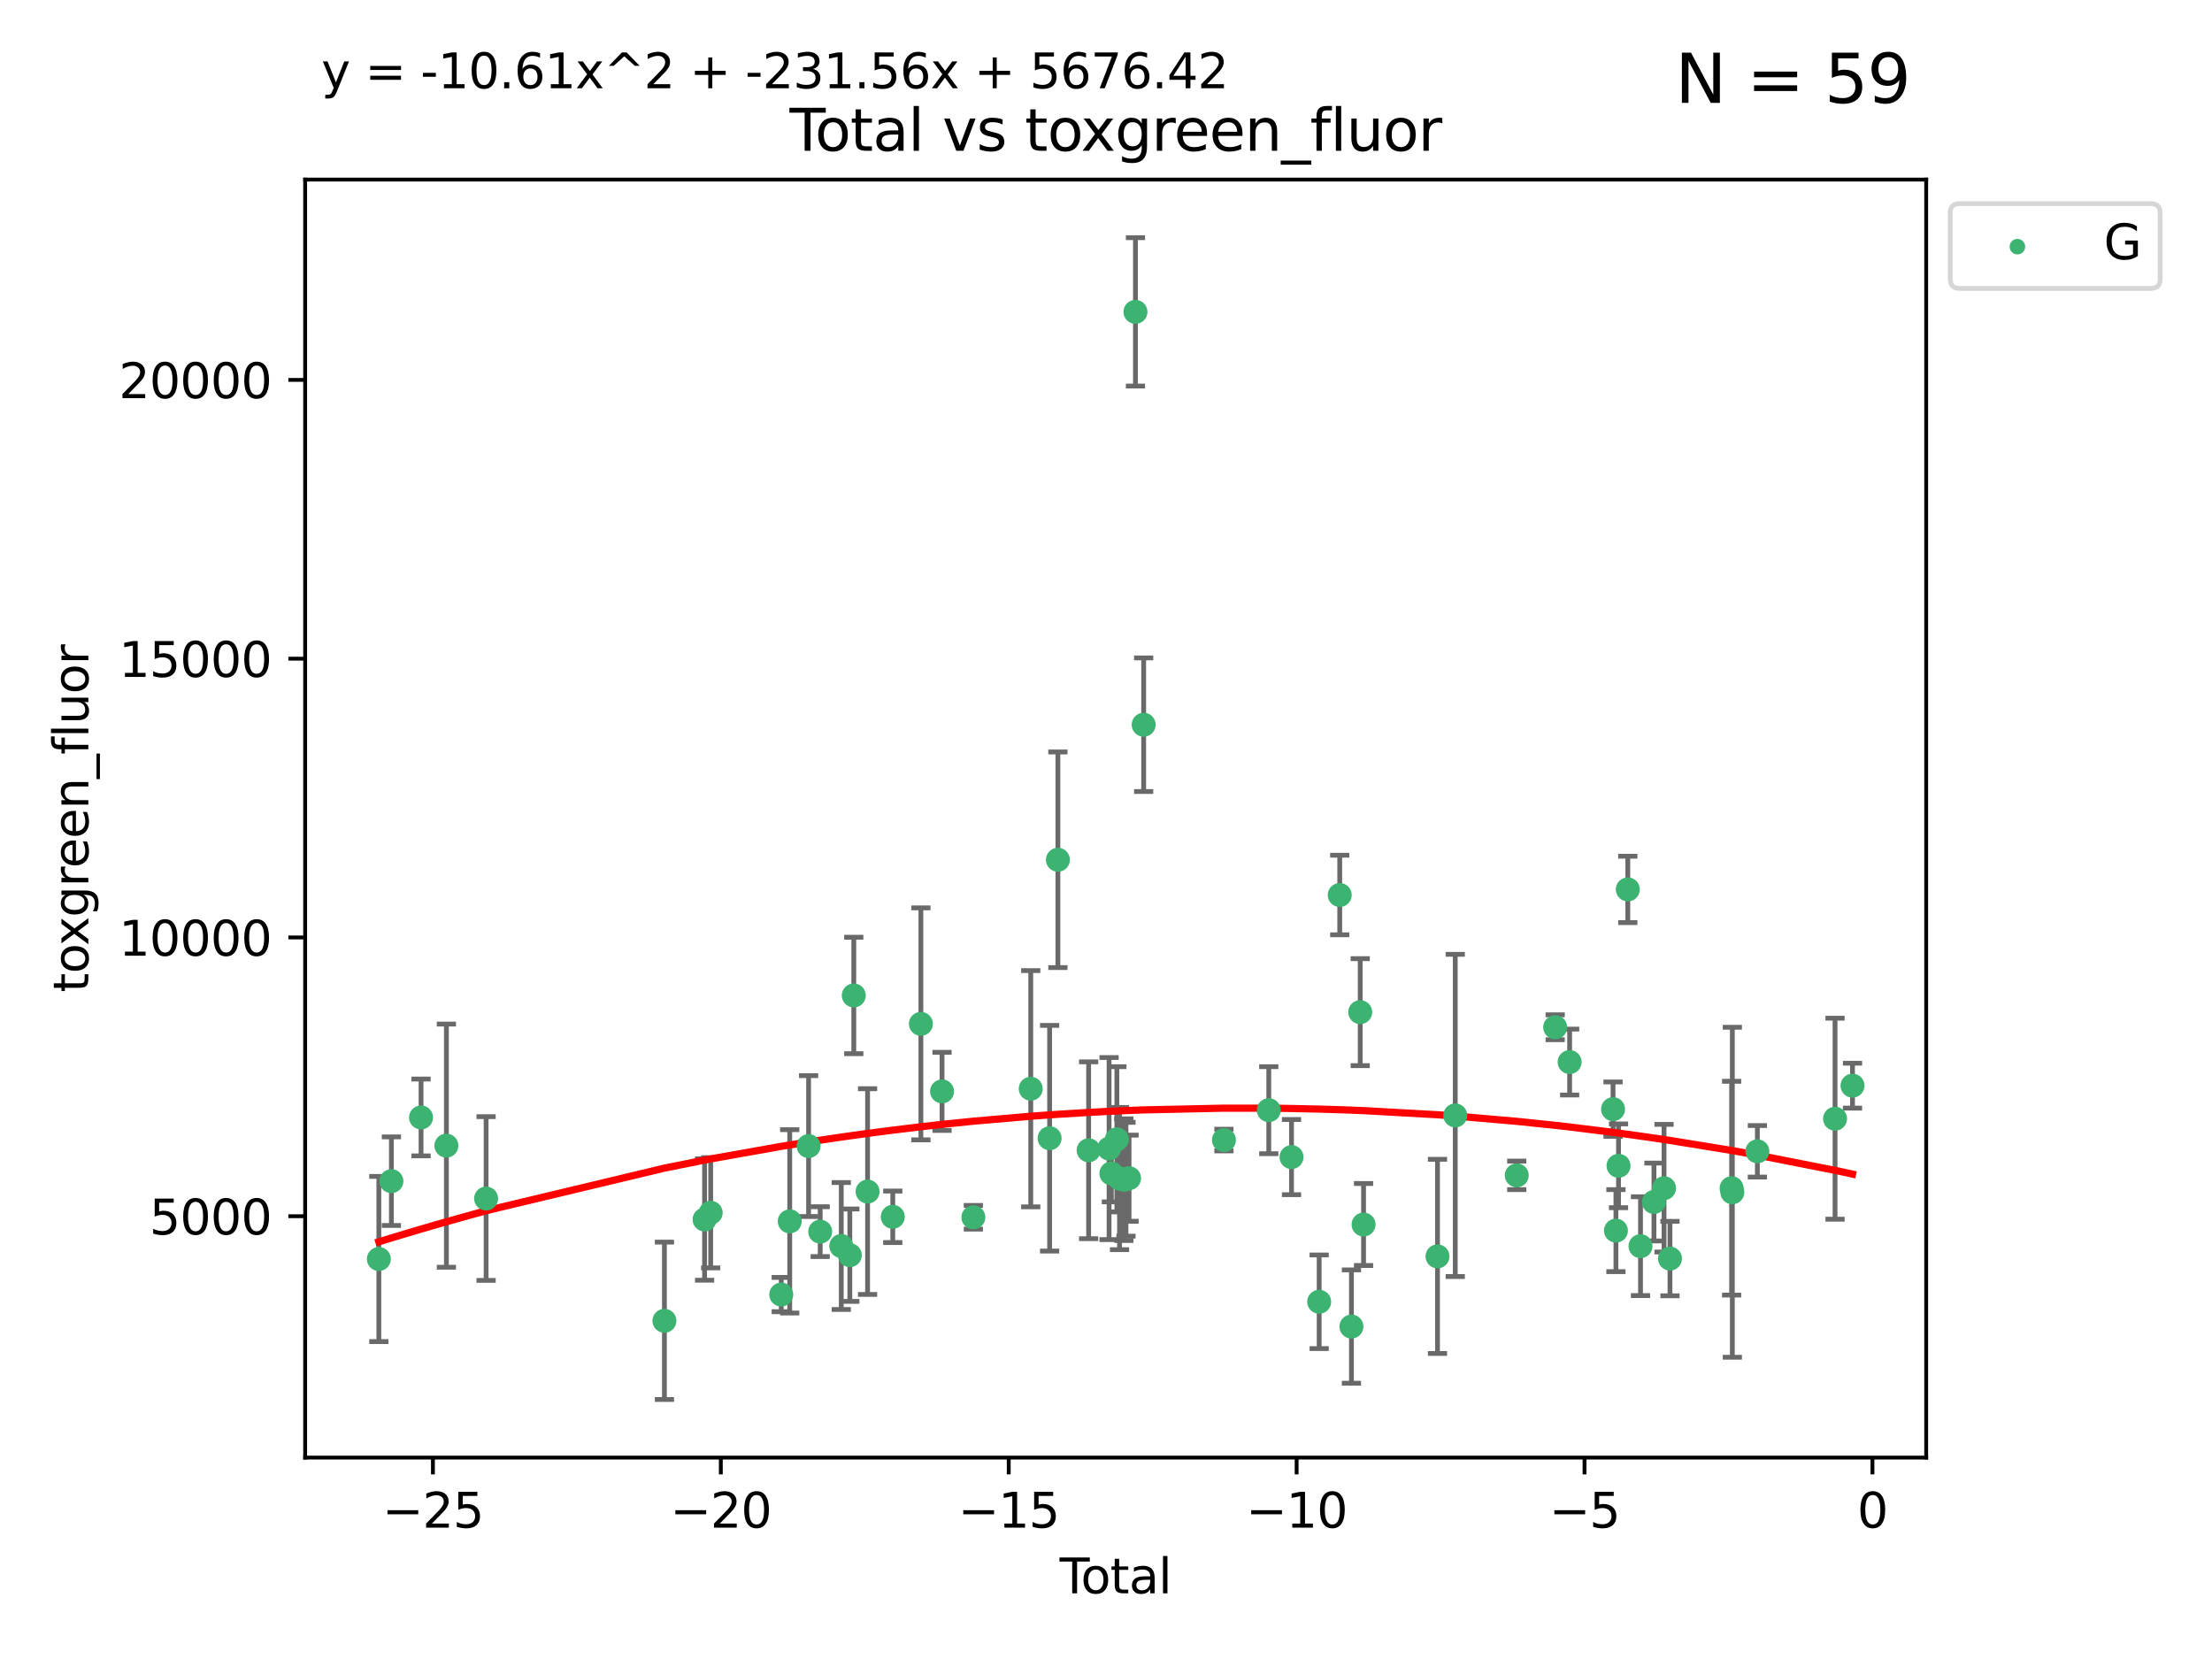 <?xml version="1.0" encoding="utf-8" standalone="no"?>
<!DOCTYPE svg PUBLIC "-//W3C//DTD SVG 1.1//EN"
  "http://www.w3.org/Graphics/SVG/1.1/DTD/svg11.dtd">
<svg xmlns:xlink="http://www.w3.org/1999/xlink" width="460.8pt" height="345.6pt" viewBox="0 0 460.8 345.6" xmlns="http://www.w3.org/2000/svg" version="1.1">
 <defs>
  <style type="text/css">*{stroke-linejoin: round; stroke-linecap: butt}</style>
 </defs>
 <g id="figure_1">
  <g id="patch_1">
   <path d="M 0 345.6 
L 460.8 345.6 
L 460.8 0 
L 0 0 
z
" style="fill: #ffffff"/>
  </g>
  <g id="axes_1">
   <g id="patch_2">
    <path d="M 63.571 303.64 
L 401.26 303.64 
L 401.26 37.411 
L 63.571 37.411 
z
" style="fill: #ffffff"/>
   </g>
   <g id="PathCollection_1">
    <defs>
     <path id="m0e9a78c254" d="M 0 1.118 
C 0.297 1.118 0.581 1 0.791 0.791 
C 1 0.581 1.118 0.297 1.118 0 
C 1.118 -0.297 1 -0.581 0.791 -0.791 
C 0.581 -1 0.297 -1.118 0 -1.118 
C -0.297 -1.118 -0.581 -1 -0.791 -0.791 
C -1 -0.581 -1.118 -0.297 -1.118 0 
C -1.118 0.297 -1 0.581 -0.791 0.791 
C -0.581 1 -0.297 1.118 0 1.118 
z
" style="stroke: #3cb371"/>
    </defs>
    <g clip-path="url(#p64d4cb6267)">
     <use xlink:href="#m0e9a78c254" x="78.921" y="262.275" style="fill: #3cb371; stroke: #3cb371"/>
     <use xlink:href="#m0e9a78c254" x="81.536" y="246.059" style="fill: #3cb371; stroke: #3cb371"/>
     <use xlink:href="#m0e9a78c254" x="87.712" y="232.789" style="fill: #3cb371; stroke: #3cb371"/>
     <use xlink:href="#m0e9a78c254" x="92.99" y="238.659" style="fill: #3cb371; stroke: #3cb371"/>
     <use xlink:href="#m0e9a78c254" x="101.262" y="249.676" style="fill: #3cb371; stroke: #3cb371"/>
     <use xlink:href="#m0e9a78c254" x="138.412" y="275.148" style="fill: #3cb371; stroke: #3cb371"/>
     <use xlink:href="#m0e9a78c254" x="146.778" y="254.048" style="fill: #3cb371; stroke: #3cb371"/>
     <use xlink:href="#m0e9a78c254" x="148.05" y="252.641" style="fill: #3cb371; stroke: #3cb371"/>
     <use xlink:href="#m0e9a78c254" x="162.747" y="269.678" style="fill: #3cb371; stroke: #3cb371"/>
     <use xlink:href="#m0e9a78c254" x="164.514" y="254.428" style="fill: #3cb371; stroke: #3cb371"/>
     <use xlink:href="#m0e9a78c254" x="168.445" y="238.748" style="fill: #3cb371; stroke: #3cb371"/>
     <use xlink:href="#m0e9a78c254" x="170.859" y="256.574" style="fill: #3cb371; stroke: #3cb371"/>
     <use xlink:href="#m0e9a78c254" x="175.251" y="259.566" style="fill: #3cb371; stroke: #3cb371"/>
     <use xlink:href="#m0e9a78c254" x="177.034" y="261.478" style="fill: #3cb371; stroke: #3cb371"/>
     <use xlink:href="#m0e9a78c254" x="177.858" y="207.373" style="fill: #3cb371; stroke: #3cb371"/>
     <use xlink:href="#m0e9a78c254" x="180.732" y="248.227" style="fill: #3cb371; stroke: #3cb371"/>
     <use xlink:href="#m0e9a78c254" x="185.982" y="253.484" style="fill: #3cb371; stroke: #3cb371"/>
     <use xlink:href="#m0e9a78c254" x="191.84" y="213.288" style="fill: #3cb371; stroke: #3cb371"/>
     <use xlink:href="#m0e9a78c254" x="196.246" y="227.355" style="fill: #3cb371; stroke: #3cb371"/>
     <use xlink:href="#m0e9a78c254" x="202.772" y="253.586" style="fill: #3cb371; stroke: #3cb371"/>
     <use xlink:href="#m0e9a78c254" x="214.722" y="226.801" style="fill: #3cb371; stroke: #3cb371"/>
     <use xlink:href="#m0e9a78c254" x="218.653" y="237.114" style="fill: #3cb371; stroke: #3cb371"/>
     <use xlink:href="#m0e9a78c254" x="220.379" y="179.107" style="fill: #3cb371; stroke: #3cb371"/>
     <use xlink:href="#m0e9a78c254" x="226.78" y="239.626" style="fill: #3cb371; stroke: #3cb371"/>
     <use xlink:href="#m0e9a78c254" x="231.041" y="239.271" style="fill: #3cb371; stroke: #3cb371"/>
     <use xlink:href="#m0e9a78c254" x="231.519" y="244.445" style="fill: #3cb371; stroke: #3cb371"/>
     <use xlink:href="#m0e9a78c254" x="232.663" y="237.336" style="fill: #3cb371; stroke: #3cb371"/>
     <use xlink:href="#m0e9a78c254" x="233.22" y="245.516" style="fill: #3cb371; stroke: #3cb371"/>
     <use xlink:href="#m0e9a78c254" x="234.118" y="245.747" style="fill: #3cb371; stroke: #3cb371"/>
     <use xlink:href="#m0e9a78c254" x="234.56" y="245.659" style="fill: #3cb371; stroke: #3cb371"/>
     <use xlink:href="#m0e9a78c254" x="235.201" y="245.441" style="fill: #3cb371; stroke: #3cb371"/>
     <use xlink:href="#m0e9a78c254" x="236.535" y="64.967" style="fill: #3cb371; stroke: #3cb371"/>
     <use xlink:href="#m0e9a78c254" x="238.247" y="150.97" style="fill: #3cb371; stroke: #3cb371"/>
     <use xlink:href="#m0e9a78c254" x="254.968" y="237.492" style="fill: #3cb371; stroke: #3cb371"/>
     <use xlink:href="#m0e9a78c254" x="264.308" y="231.271" style="fill: #3cb371; stroke: #3cb371"/>
     <use xlink:href="#m0e9a78c254" x="269.046" y="241.044" style="fill: #3cb371; stroke: #3cb371"/>
     <use xlink:href="#m0e9a78c254" x="274.807" y="271.184" style="fill: #3cb371; stroke: #3cb371"/>
     <use xlink:href="#m0e9a78c254" x="279.09" y="186.447" style="fill: #3cb371; stroke: #3cb371"/>
     <use xlink:href="#m0e9a78c254" x="281.529" y="276.348" style="fill: #3cb371; stroke: #3cb371"/>
     <use xlink:href="#m0e9a78c254" x="283.359" y="210.849" style="fill: #3cb371; stroke: #3cb371"/>
     <use xlink:href="#m0e9a78c254" x="284.054" y="255.088" style="fill: #3cb371; stroke: #3cb371"/>
     <use xlink:href="#m0e9a78c254" x="299.457" y="261.727" style="fill: #3cb371; stroke: #3cb371"/>
     <use xlink:href="#m0e9a78c254" x="303.157" y="232.364" style="fill: #3cb371; stroke: #3cb371"/>
     <use xlink:href="#m0e9a78c254" x="315.967" y="244.846" style="fill: #3cb371; stroke: #3cb371"/>
     <use xlink:href="#m0e9a78c254" x="323.973" y="213.997" style="fill: #3cb371; stroke: #3cb371"/>
     <use xlink:href="#m0e9a78c254" x="326.983" y="221.245" style="fill: #3cb371; stroke: #3cb371"/>
     <use xlink:href="#m0e9a78c254" x="336.027" y="231.055" style="fill: #3cb371; stroke: #3cb371"/>
     <use xlink:href="#m0e9a78c254" x="336.628" y="256.363" style="fill: #3cb371; stroke: #3cb371"/>
     <use xlink:href="#m0e9a78c254" x="337.168" y="242.857" style="fill: #3cb371; stroke: #3cb371"/>
     <use xlink:href="#m0e9a78c254" x="339.103" y="185.281" style="fill: #3cb371; stroke: #3cb371"/>
     <use xlink:href="#m0e9a78c254" x="341.748" y="259.599" style="fill: #3cb371; stroke: #3cb371"/>
     <use xlink:href="#m0e9a78c254" x="344.547" y="250.396" style="fill: #3cb371; stroke: #3cb371"/>
     <use xlink:href="#m0e9a78c254" x="346.649" y="247.523" style="fill: #3cb371; stroke: #3cb371"/>
     <use xlink:href="#m0e9a78c254" x="347.887" y="262.184" style="fill: #3cb371; stroke: #3cb371"/>
     <use xlink:href="#m0e9a78c254" x="360.727" y="247.521" style="fill: #3cb371; stroke: #3cb371"/>
     <use xlink:href="#m0e9a78c254" x="360.878" y="248.374" style="fill: #3cb371; stroke: #3cb371"/>
     <use xlink:href="#m0e9a78c254" x="366.094" y="239.839" style="fill: #3cb371; stroke: #3cb371"/>
     <use xlink:href="#m0e9a78c254" x="382.273" y="233.046" style="fill: #3cb371; stroke: #3cb371"/>
     <use xlink:href="#m0e9a78c254" x="385.911" y="226.164" style="fill: #3cb371; stroke: #3cb371"/>
    </g>
   </g>
   <g id="matplotlib.axis_1">
    <g id="xtick_1">
     <g id="line2d_1">
      <defs>
       <path id="m7c5a7497f7" d="M 0 0 
L 0 3.5 
" style="stroke: #000000; stroke-width: 0.8"/>
      </defs>
      <g>
       <use xlink:href="#m7c5a7497f7" x="90.184" y="303.64" style="stroke: #000000; stroke-width: 0.8"/>
      </g>
     </g>
     <g id="text_1">
      <!-- −25 -->
      <g transform="translate(79.632 318.238)scale(0.1 -0.1)">
       <defs>
        <path id="DejaVuSans-2212" d="M 678 2272 
L 4684 2272 
L 4684 1741 
L 678 1741 
L 678 2272 
z
" transform="scale(0.016)"/>
        <path id="DejaVuSans-32" d="M 1228 531 
L 3431 531 
L 3431 0 
L 469 0 
L 469 531 
Q 828 903 1448 1529 
Q 2069 2156 2228 2338 
Q 2531 2678 2651 2914 
Q 2772 3150 2772 3378 
Q 2772 3750 2511 3984 
Q 2250 4219 1831 4219 
Q 1534 4219 1204 4116 
Q 875 4013 500 3803 
L 500 4441 
Q 881 4594 1212 4672 
Q 1544 4750 1819 4750 
Q 2544 4750 2975 4387 
Q 3406 4025 3406 3419 
Q 3406 3131 3298 2873 
Q 3191 2616 2906 2266 
Q 2828 2175 2409 1742 
Q 1991 1309 1228 531 
z
" transform="scale(0.016)"/>
        <path id="DejaVuSans-35" d="M 691 4666 
L 3169 4666 
L 3169 4134 
L 1269 4134 
L 1269 2991 
Q 1406 3038 1543 3061 
Q 1681 3084 1819 3084 
Q 2600 3084 3056 2656 
Q 3513 2228 3513 1497 
Q 3513 744 3044 326 
Q 2575 -91 1722 -91 
Q 1428 -91 1123 -41 
Q 819 9 494 109 
L 494 744 
Q 775 591 1075 516 
Q 1375 441 1709 441 
Q 2250 441 2565 725 
Q 2881 1009 2881 1497 
Q 2881 1984 2565 2268 
Q 2250 2553 1709 2553 
Q 1456 2553 1204 2497 
Q 953 2441 691 2322 
L 691 4666 
z
" transform="scale(0.016)"/>
       </defs>
       <use xlink:href="#DejaVuSans-2212"/>
       <use xlink:href="#DejaVuSans-32" x="83.789"/>
       <use xlink:href="#DejaVuSans-35" x="147.412"/>
      </g>
     </g>
    </g>
    <g id="xtick_2">
     <g id="line2d_2">
      <g>
       <use xlink:href="#m7c5a7497f7" x="150.16" y="303.64" style="stroke: #000000; stroke-width: 0.8"/>
      </g>
     </g>
     <g id="text_2">
      <!-- −20 -->
      <g transform="translate(139.608 318.238)scale(0.1 -0.1)">
       <defs>
        <path id="DejaVuSans-30" d="M 2034 4250 
Q 1547 4250 1301 3770 
Q 1056 3291 1056 2328 
Q 1056 1369 1301 889 
Q 1547 409 2034 409 
Q 2525 409 2770 889 
Q 3016 1369 3016 2328 
Q 3016 3291 2770 3770 
Q 2525 4250 2034 4250 
z
M 2034 4750 
Q 2819 4750 3233 4129 
Q 3647 3509 3647 2328 
Q 3647 1150 3233 529 
Q 2819 -91 2034 -91 
Q 1250 -91 836 529 
Q 422 1150 422 2328 
Q 422 3509 836 4129 
Q 1250 4750 2034 4750 
z
" transform="scale(0.016)"/>
       </defs>
       <use xlink:href="#DejaVuSans-2212"/>
       <use xlink:href="#DejaVuSans-32" x="83.789"/>
       <use xlink:href="#DejaVuSans-30" x="147.412"/>
      </g>
     </g>
    </g>
    <g id="xtick_3">
     <g id="line2d_3">
      <g>
       <use xlink:href="#m7c5a7497f7" x="210.136" y="303.64" style="stroke: #000000; stroke-width: 0.8"/>
      </g>
     </g>
     <g id="text_3">
      <!-- −15 -->
      <g transform="translate(199.584 318.238)scale(0.1 -0.1)">
       <defs>
        <path id="DejaVuSans-31" d="M 794 531 
L 1825 531 
L 1825 4091 
L 703 3866 
L 703 4441 
L 1819 4666 
L 2450 4666 
L 2450 531 
L 3481 531 
L 3481 0 
L 794 0 
L 794 531 
z
" transform="scale(0.016)"/>
       </defs>
       <use xlink:href="#DejaVuSans-2212"/>
       <use xlink:href="#DejaVuSans-31" x="83.789"/>
       <use xlink:href="#DejaVuSans-35" x="147.412"/>
      </g>
     </g>
    </g>
    <g id="xtick_4">
     <g id="line2d_4">
      <g>
       <use xlink:href="#m7c5a7497f7" x="270.112" y="303.64" style="stroke: #000000; stroke-width: 0.8"/>
      </g>
     </g>
     <g id="text_4">
      <!-- −10 -->
      <g transform="translate(259.56 318.238)scale(0.1 -0.1)">
       <use xlink:href="#DejaVuSans-2212"/>
       <use xlink:href="#DejaVuSans-31" x="83.789"/>
       <use xlink:href="#DejaVuSans-30" x="147.412"/>
      </g>
     </g>
    </g>
    <g id="xtick_5">
     <g id="line2d_5">
      <g>
       <use xlink:href="#m7c5a7497f7" x="330.088" y="303.64" style="stroke: #000000; stroke-width: 0.8"/>
      </g>
     </g>
     <g id="text_5">
      <!-- −5 -->
      <g transform="translate(322.717 318.238)scale(0.1 -0.1)">
       <use xlink:href="#DejaVuSans-2212"/>
       <use xlink:href="#DejaVuSans-35" x="83.789"/>
      </g>
     </g>
    </g>
    <g id="xtick_6">
     <g id="line2d_6">
      <g>
       <use xlink:href="#m7c5a7497f7" x="390.064" y="303.64" style="stroke: #000000; stroke-width: 0.8"/>
      </g>
     </g>
     <g id="text_6">
      <!-- 0 -->
      <g transform="translate(386.883 318.238)scale(0.1 -0.1)">
       <use xlink:href="#DejaVuSans-30"/>
      </g>
     </g>
    </g>
    <g id="text_7">
     <!-- Total -->
     <g transform="translate(220.739 331.917)scale(0.1 -0.1)">
      <defs>
       <path id="DejaVuSans-54" d="M -19 4666 
L 3928 4666 
L 3928 4134 
L 2272 4134 
L 2272 0 
L 1638 0 
L 1638 4134 
L -19 4134 
L -19 4666 
z
" transform="scale(0.016)"/>
       <path id="DejaVuSans-6f" d="M 1959 3097 
Q 1497 3097 1228 2736 
Q 959 2375 959 1747 
Q 959 1119 1226 758 
Q 1494 397 1959 397 
Q 2419 397 2687 759 
Q 2956 1122 2956 1747 
Q 2956 2369 2687 2733 
Q 2419 3097 1959 3097 
z
M 1959 3584 
Q 2709 3584 3137 3096 
Q 3566 2609 3566 1747 
Q 3566 888 3137 398 
Q 2709 -91 1959 -91 
Q 1206 -91 779 398 
Q 353 888 353 1747 
Q 353 2609 779 3096 
Q 1206 3584 1959 3584 
z
" transform="scale(0.016)"/>
       <path id="DejaVuSans-74" d="M 1172 4494 
L 1172 3500 
L 2356 3500 
L 2356 3053 
L 1172 3053 
L 1172 1153 
Q 1172 725 1289 603 
Q 1406 481 1766 481 
L 2356 481 
L 2356 0 
L 1766 0 
Q 1100 0 847 248 
Q 594 497 594 1153 
L 594 3053 
L 172 3053 
L 172 3500 
L 594 3500 
L 594 4494 
L 1172 4494 
z
" transform="scale(0.016)"/>
       <path id="DejaVuSans-61" d="M 2194 1759 
Q 1497 1759 1228 1600 
Q 959 1441 959 1056 
Q 959 750 1161 570 
Q 1363 391 1709 391 
Q 2188 391 2477 730 
Q 2766 1069 2766 1631 
L 2766 1759 
L 2194 1759 
z
M 3341 1997 
L 3341 0 
L 2766 0 
L 2766 531 
Q 2569 213 2275 61 
Q 1981 -91 1556 -91 
Q 1019 -91 701 211 
Q 384 513 384 1019 
Q 384 1609 779 1909 
Q 1175 2209 1959 2209 
L 2766 2209 
L 2766 2266 
Q 2766 2663 2505 2880 
Q 2244 3097 1772 3097 
Q 1472 3097 1187 3025 
Q 903 2953 641 2809 
L 641 3341 
Q 956 3463 1253 3523 
Q 1550 3584 1831 3584 
Q 2591 3584 2966 3190 
Q 3341 2797 3341 1997 
z
" transform="scale(0.016)"/>
       <path id="DejaVuSans-6c" d="M 603 4863 
L 1178 4863 
L 1178 0 
L 603 0 
L 603 4863 
z
" transform="scale(0.016)"/>
      </defs>
      <use xlink:href="#DejaVuSans-54"/>
      <use xlink:href="#DejaVuSans-6f" x="44.084"/>
      <use xlink:href="#DejaVuSans-74" x="105.266"/>
      <use xlink:href="#DejaVuSans-61" x="144.475"/>
      <use xlink:href="#DejaVuSans-6c" x="205.754"/>
     </g>
    </g>
   </g>
   <g id="matplotlib.axis_2">
    <g id="ytick_1">
     <g id="line2d_7">
      <defs>
       <path id="mc63643b203" d="M 0 0 
L -3.5 0 
" style="stroke: #000000; stroke-width: 0.8"/>
      </defs>
      <g>
       <use xlink:href="#mc63643b203" x="63.571" y="253.36" style="stroke: #000000; stroke-width: 0.8"/>
      </g>
     </g>
     <g id="text_8">
      <!-- 5000 -->
      <g transform="translate(31.121 257.159)scale(0.1 -0.1)">
       <use xlink:href="#DejaVuSans-35"/>
       <use xlink:href="#DejaVuSans-30" x="63.623"/>
       <use xlink:href="#DejaVuSans-30" x="127.246"/>
       <use xlink:href="#DejaVuSans-30" x="190.869"/>
      </g>
     </g>
    </g>
    <g id="ytick_2">
     <g id="line2d_8">
      <g>
       <use xlink:href="#mc63643b203" x="63.571" y="195.287" style="stroke: #000000; stroke-width: 0.8"/>
      </g>
     </g>
     <g id="text_9">
      <!-- 10000 -->
      <g transform="translate(24.759 199.086)scale(0.1 -0.1)">
       <use xlink:href="#DejaVuSans-31"/>
       <use xlink:href="#DejaVuSans-30" x="63.623"/>
       <use xlink:href="#DejaVuSans-30" x="127.246"/>
       <use xlink:href="#DejaVuSans-30" x="190.869"/>
       <use xlink:href="#DejaVuSans-30" x="254.492"/>
      </g>
     </g>
    </g>
    <g id="ytick_3">
     <g id="line2d_9">
      <g>
       <use xlink:href="#mc63643b203" x="63.571" y="137.214" style="stroke: #000000; stroke-width: 0.8"/>
      </g>
     </g>
     <g id="text_10">
      <!-- 15000 -->
      <g transform="translate(24.759 141.014)scale(0.1 -0.1)">
       <use xlink:href="#DejaVuSans-31"/>
       <use xlink:href="#DejaVuSans-35" x="63.623"/>
       <use xlink:href="#DejaVuSans-30" x="127.246"/>
       <use xlink:href="#DejaVuSans-30" x="190.869"/>
       <use xlink:href="#DejaVuSans-30" x="254.492"/>
      </g>
     </g>
    </g>
    <g id="ytick_4">
     <g id="line2d_10">
      <g>
       <use xlink:href="#mc63643b203" x="63.571" y="79.142" style="stroke: #000000; stroke-width: 0.8"/>
      </g>
     </g>
     <g id="text_11">
      <!-- 20000 -->
      <g transform="translate(24.759 82.941)scale(0.1 -0.1)">
       <use xlink:href="#DejaVuSans-32"/>
       <use xlink:href="#DejaVuSans-30" x="63.623"/>
       <use xlink:href="#DejaVuSans-30" x="127.246"/>
       <use xlink:href="#DejaVuSans-30" x="190.869"/>
       <use xlink:href="#DejaVuSans-30" x="254.492"/>
      </g>
     </g>
    </g>
    <g id="text_12">
     <!-- toxgreen_fluor -->
     <g transform="translate(18.401 206.72)rotate(-90)scale(0.1 -0.1)">
      <defs>
       <path id="DejaVuSans-78" d="M 3513 3500 
L 2247 1797 
L 3578 0 
L 2900 0 
L 1881 1375 
L 863 0 
L 184 0 
L 1544 1831 
L 300 3500 
L 978 3500 
L 1906 2253 
L 2834 3500 
L 3513 3500 
z
" transform="scale(0.016)"/>
       <path id="DejaVuSans-67" d="M 2906 1791 
Q 2906 2416 2648 2759 
Q 2391 3103 1925 3103 
Q 1463 3103 1205 2759 
Q 947 2416 947 1791 
Q 947 1169 1205 825 
Q 1463 481 1925 481 
Q 2391 481 2648 825 
Q 2906 1169 2906 1791 
z
M 3481 434 
Q 3481 -459 3084 -895 
Q 2688 -1331 1869 -1331 
Q 1566 -1331 1297 -1286 
Q 1028 -1241 775 -1147 
L 775 -588 
Q 1028 -725 1275 -790 
Q 1522 -856 1778 -856 
Q 2344 -856 2625 -561 
Q 2906 -266 2906 331 
L 2906 616 
Q 2728 306 2450 153 
Q 2172 0 1784 0 
Q 1141 0 747 490 
Q 353 981 353 1791 
Q 353 2603 747 3093 
Q 1141 3584 1784 3584 
Q 2172 3584 2450 3431 
Q 2728 3278 2906 2969 
L 2906 3500 
L 3481 3500 
L 3481 434 
z
" transform="scale(0.016)"/>
       <path id="DejaVuSans-72" d="M 2631 2963 
Q 2534 3019 2420 3045 
Q 2306 3072 2169 3072 
Q 1681 3072 1420 2755 
Q 1159 2438 1159 1844 
L 1159 0 
L 581 0 
L 581 3500 
L 1159 3500 
L 1159 2956 
Q 1341 3275 1631 3429 
Q 1922 3584 2338 3584 
Q 2397 3584 2469 3576 
Q 2541 3569 2628 3553 
L 2631 2963 
z
" transform="scale(0.016)"/>
       <path id="DejaVuSans-65" d="M 3597 1894 
L 3597 1613 
L 953 1613 
Q 991 1019 1311 708 
Q 1631 397 2203 397 
Q 2534 397 2845 478 
Q 3156 559 3463 722 
L 3463 178 
Q 3153 47 2828 -22 
Q 2503 -91 2169 -91 
Q 1331 -91 842 396 
Q 353 884 353 1716 
Q 353 2575 817 3079 
Q 1281 3584 2069 3584 
Q 2775 3584 3186 3129 
Q 3597 2675 3597 1894 
z
M 3022 2063 
Q 3016 2534 2758 2815 
Q 2500 3097 2075 3097 
Q 1594 3097 1305 2825 
Q 1016 2553 972 2059 
L 3022 2063 
z
" transform="scale(0.016)"/>
       <path id="DejaVuSans-6e" d="M 3513 2113 
L 3513 0 
L 2938 0 
L 2938 2094 
Q 2938 2591 2744 2837 
Q 2550 3084 2163 3084 
Q 1697 3084 1428 2787 
Q 1159 2491 1159 1978 
L 1159 0 
L 581 0 
L 581 3500 
L 1159 3500 
L 1159 2956 
Q 1366 3272 1645 3428 
Q 1925 3584 2291 3584 
Q 2894 3584 3203 3211 
Q 3513 2838 3513 2113 
z
" transform="scale(0.016)"/>
       <path id="DejaVuSans-5f" d="M 3263 -1063 
L 3263 -1509 
L -63 -1509 
L -63 -1063 
L 3263 -1063 
z
" transform="scale(0.016)"/>
       <path id="DejaVuSans-66" d="M 2375 4863 
L 2375 4384 
L 1825 4384 
Q 1516 4384 1395 4259 
Q 1275 4134 1275 3809 
L 1275 3500 
L 2222 3500 
L 2222 3053 
L 1275 3053 
L 1275 0 
L 697 0 
L 697 3053 
L 147 3053 
L 147 3500 
L 697 3500 
L 697 3744 
Q 697 4328 969 4595 
Q 1241 4863 1831 4863 
L 2375 4863 
z
" transform="scale(0.016)"/>
       <path id="DejaVuSans-75" d="M 544 1381 
L 544 3500 
L 1119 3500 
L 1119 1403 
Q 1119 906 1312 657 
Q 1506 409 1894 409 
Q 2359 409 2629 706 
Q 2900 1003 2900 1516 
L 2900 3500 
L 3475 3500 
L 3475 0 
L 2900 0 
L 2900 538 
Q 2691 219 2414 64 
Q 2138 -91 1772 -91 
Q 1169 -91 856 284 
Q 544 659 544 1381 
z
M 1991 3584 
L 1991 3584 
z
" transform="scale(0.016)"/>
      </defs>
      <use xlink:href="#DejaVuSans-74"/>
      <use xlink:href="#DejaVuSans-6f" x="39.209"/>
      <use xlink:href="#DejaVuSans-78" x="97.266"/>
      <use xlink:href="#DejaVuSans-67" x="156.445"/>
      <use xlink:href="#DejaVuSans-72" x="219.922"/>
      <use xlink:href="#DejaVuSans-65" x="258.785"/>
      <use xlink:href="#DejaVuSans-65" x="320.309"/>
      <use xlink:href="#DejaVuSans-6e" x="381.832"/>
      <use xlink:href="#DejaVuSans-5f" x="445.211"/>
      <use xlink:href="#DejaVuSans-66" x="495.211"/>
      <use xlink:href="#DejaVuSans-6c" x="530.416"/>
      <use xlink:href="#DejaVuSans-75" x="558.199"/>
      <use xlink:href="#DejaVuSans-6f" x="621.578"/>
      <use xlink:href="#DejaVuSans-72" x="682.76"/>
     </g>
    </g>
   </g>
   <g id="LineCollection_1">
    <path d="M 78.921 279.48 
L 78.921 245.069 
" clip-path="url(#p64d4cb6267)" style="fill: none; stroke: #696969"/>
    <path d="M 81.536 255.286 
L 81.536 236.832 
" clip-path="url(#p64d4cb6267)" style="fill: none; stroke: #696969"/>
    <path d="M 87.712 240.792 
L 87.712 224.785 
" clip-path="url(#p64d4cb6267)" style="fill: none; stroke: #696969"/>
    <path d="M 92.99 263.987 
L 92.99 213.332 
" clip-path="url(#p64d4cb6267)" style="fill: none; stroke: #696969"/>
    <path d="M 101.262 266.733 
L 101.262 232.618 
" clip-path="url(#p64d4cb6267)" style="fill: none; stroke: #696969"/>
    <path d="M 138.412 291.539 
L 138.412 258.758 
" clip-path="url(#p64d4cb6267)" style="fill: none; stroke: #696969"/>
    <path d="M 146.778 266.69 
L 146.778 241.405 
" clip-path="url(#p64d4cb6267)" style="fill: none; stroke: #696969"/>
    <path d="M 148.05 264.126 
L 148.05 241.156 
" clip-path="url(#p64d4cb6267)" style="fill: none; stroke: #696969"/>
    <path d="M 162.747 273.247 
L 162.747 266.109 
" clip-path="url(#p64d4cb6267)" style="fill: none; stroke: #696969"/>
    <path d="M 164.514 273.524 
L 164.514 235.332 
" clip-path="url(#p64d4cb6267)" style="fill: none; stroke: #696969"/>
    <path d="M 168.445 253.422 
L 168.445 224.074 
" clip-path="url(#p64d4cb6267)" style="fill: none; stroke: #696969"/>
    <path d="M 170.859 261.766 
L 170.859 251.381 
" clip-path="url(#p64d4cb6267)" style="fill: none; stroke: #696969"/>
    <path d="M 175.251 272.787 
L 175.251 246.345 
" clip-path="url(#p64d4cb6267)" style="fill: none; stroke: #696969"/>
    <path d="M 177.034 271.103 
L 177.034 251.854 
" clip-path="url(#p64d4cb6267)" style="fill: none; stroke: #696969"/>
    <path d="M 177.858 219.501 
L 177.858 195.245 
" clip-path="url(#p64d4cb6267)" style="fill: none; stroke: #696969"/>
    <path d="M 180.732 269.655 
L 180.732 226.8 
" clip-path="url(#p64d4cb6267)" style="fill: none; stroke: #696969"/>
    <path d="M 185.982 258.847 
L 185.982 248.121 
" clip-path="url(#p64d4cb6267)" style="fill: none; stroke: #696969"/>
    <path d="M 191.84 237.453 
L 191.84 189.124 
" clip-path="url(#p64d4cb6267)" style="fill: none; stroke: #696969"/>
    <path d="M 196.246 235.496 
L 196.246 219.213 
" clip-path="url(#p64d4cb6267)" style="fill: none; stroke: #696969"/>
    <path d="M 202.772 256.053 
L 202.772 251.119 
" clip-path="url(#p64d4cb6267)" style="fill: none; stroke: #696969"/>
    <path d="M 214.722 251.409 
L 214.722 202.193 
" clip-path="url(#p64d4cb6267)" style="fill: none; stroke: #696969"/>
    <path d="M 218.653 260.618 
L 218.653 213.61 
" clip-path="url(#p64d4cb6267)" style="fill: none; stroke: #696969"/>
    <path d="M 220.379 201.565 
L 220.379 156.648 
" clip-path="url(#p64d4cb6267)" style="fill: none; stroke: #696969"/>
    <path d="M 226.78 258.046 
L 226.78 221.206 
" clip-path="url(#p64d4cb6267)" style="fill: none; stroke: #696969"/>
    <path d="M 231.041 258.233 
L 231.041 220.309 
" clip-path="url(#p64d4cb6267)" style="fill: none; stroke: #696969"/>
    <path d="M 231.519 250.373 
L 231.519 238.518 
" clip-path="url(#p64d4cb6267)" style="fill: none; stroke: #696969"/>
    <path d="M 232.663 252.46 
L 232.663 222.212 
" clip-path="url(#p64d4cb6267)" style="fill: none; stroke: #696969"/>
    <path d="M 233.22 260.33 
L 233.22 230.703 
" clip-path="url(#p64d4cb6267)" style="fill: none; stroke: #696969"/>
    <path d="M 234.118 258.42 
L 234.118 233.075 
" clip-path="url(#p64d4cb6267)" style="fill: none; stroke: #696969"/>
    <path d="M 234.56 257.517 
L 234.56 233.802 
" clip-path="url(#p64d4cb6267)" style="fill: none; stroke: #696969"/>
    <path d="M 235.201 254.412 
L 235.201 236.471 
" clip-path="url(#p64d4cb6267)" style="fill: none; stroke: #696969"/>
    <path d="M 236.535 80.422 
L 236.535 49.513 
" clip-path="url(#p64d4cb6267)" style="fill: none; stroke: #696969"/>
    <path d="M 238.247 164.888 
L 238.247 137.052 
" clip-path="url(#p64d4cb6267)" style="fill: none; stroke: #696969"/>
    <path d="M 254.968 239.749 
L 254.968 235.235 
" clip-path="url(#p64d4cb6267)" style="fill: none; stroke: #696969"/>
    <path d="M 264.308 240.335 
L 264.308 222.207 
" clip-path="url(#p64d4cb6267)" style="fill: none; stroke: #696969"/>
    <path d="M 269.046 248.874 
L 269.046 233.214 
" clip-path="url(#p64d4cb6267)" style="fill: none; stroke: #696969"/>
    <path d="M 274.807 280.938 
L 274.807 261.43 
" clip-path="url(#p64d4cb6267)" style="fill: none; stroke: #696969"/>
    <path d="M 279.09 194.737 
L 279.09 178.158 
" clip-path="url(#p64d4cb6267)" style="fill: none; stroke: #696969"/>
    <path d="M 281.529 288.149 
L 281.529 264.546 
" clip-path="url(#p64d4cb6267)" style="fill: none; stroke: #696969"/>
    <path d="M 283.359 221.994 
L 283.359 199.704 
" clip-path="url(#p64d4cb6267)" style="fill: none; stroke: #696969"/>
    <path d="M 284.054 263.627 
L 284.054 246.548 
" clip-path="url(#p64d4cb6267)" style="fill: none; stroke: #696969"/>
    <path d="M 299.457 281.953 
L 299.457 241.502 
" clip-path="url(#p64d4cb6267)" style="fill: none; stroke: #696969"/>
    <path d="M 303.157 265.924 
L 303.157 198.804 
" clip-path="url(#p64d4cb6267)" style="fill: none; stroke: #696969"/>
    <path d="M 315.967 247.818 
L 315.967 241.875 
" clip-path="url(#p64d4cb6267)" style="fill: none; stroke: #696969"/>
    <path d="M 323.973 216.593 
L 323.973 211.402 
" clip-path="url(#p64d4cb6267)" style="fill: none; stroke: #696969"/>
    <path d="M 326.983 228.109 
L 326.983 214.382 
" clip-path="url(#p64d4cb6267)" style="fill: none; stroke: #696969"/>
    <path d="M 336.027 236.719 
L 336.027 225.392 
" clip-path="url(#p64d4cb6267)" style="fill: none; stroke: #696969"/>
    <path d="M 336.628 264.905 
L 336.628 247.82 
" clip-path="url(#p64d4cb6267)" style="fill: none; stroke: #696969"/>
    <path d="M 337.168 251.584 
L 337.168 234.131 
" clip-path="url(#p64d4cb6267)" style="fill: none; stroke: #696969"/>
    <path d="M 339.103 192.197 
L 339.103 178.366 
" clip-path="url(#p64d4cb6267)" style="fill: none; stroke: #696969"/>
    <path d="M 341.748 269.895 
L 341.748 249.303 
" clip-path="url(#p64d4cb6267)" style="fill: none; stroke: #696969"/>
    <path d="M 344.547 258.505 
L 344.547 242.287 
" clip-path="url(#p64d4cb6267)" style="fill: none; stroke: #696969"/>
    <path d="M 346.649 260.821 
L 346.649 234.225 
" clip-path="url(#p64d4cb6267)" style="fill: none; stroke: #696969"/>
    <path d="M 347.887 269.935 
L 347.887 254.432 
" clip-path="url(#p64d4cb6267)" style="fill: none; stroke: #696969"/>
    <path d="M 360.727 269.792 
L 360.727 225.25 
" clip-path="url(#p64d4cb6267)" style="fill: none; stroke: #696969"/>
    <path d="M 360.878 282.744 
L 360.878 214.005 
" clip-path="url(#p64d4cb6267)" style="fill: none; stroke: #696969"/>
    <path d="M 366.094 245.204 
L 366.094 234.475 
" clip-path="url(#p64d4cb6267)" style="fill: none; stroke: #696969"/>
    <path d="M 382.273 253.979 
L 382.273 212.113 
" clip-path="url(#p64d4cb6267)" style="fill: none; stroke: #696969"/>
    <path d="M 385.911 230.841 
L 385.911 221.487 
" clip-path="url(#p64d4cb6267)" style="fill: none; stroke: #696969"/>
   </g>
   <g id="line2d_11">
    <defs>
     <path id="m5a3c9b33b4" d="M 2 0 
L -2 -0 
" style="stroke: #696969"/>
    </defs>
    <g clip-path="url(#p64d4cb6267)">
     <use xlink:href="#m5a3c9b33b4" x="78.921" y="279.48" style="fill: #696969; stroke: #696969"/>
     <use xlink:href="#m5a3c9b33b4" x="81.536" y="255.286" style="fill: #696969; stroke: #696969"/>
     <use xlink:href="#m5a3c9b33b4" x="87.712" y="240.792" style="fill: #696969; stroke: #696969"/>
     <use xlink:href="#m5a3c9b33b4" x="92.99" y="263.987" style="fill: #696969; stroke: #696969"/>
     <use xlink:href="#m5a3c9b33b4" x="101.262" y="266.733" style="fill: #696969; stroke: #696969"/>
     <use xlink:href="#m5a3c9b33b4" x="138.412" y="291.539" style="fill: #696969; stroke: #696969"/>
     <use xlink:href="#m5a3c9b33b4" x="146.778" y="266.69" style="fill: #696969; stroke: #696969"/>
     <use xlink:href="#m5a3c9b33b4" x="148.05" y="264.126" style="fill: #696969; stroke: #696969"/>
     <use xlink:href="#m5a3c9b33b4" x="162.747" y="273.247" style="fill: #696969; stroke: #696969"/>
     <use xlink:href="#m5a3c9b33b4" x="164.514" y="273.524" style="fill: #696969; stroke: #696969"/>
     <use xlink:href="#m5a3c9b33b4" x="168.445" y="253.422" style="fill: #696969; stroke: #696969"/>
     <use xlink:href="#m5a3c9b33b4" x="170.859" y="261.766" style="fill: #696969; stroke: #696969"/>
     <use xlink:href="#m5a3c9b33b4" x="175.251" y="272.787" style="fill: #696969; stroke: #696969"/>
     <use xlink:href="#m5a3c9b33b4" x="177.034" y="271.103" style="fill: #696969; stroke: #696969"/>
     <use xlink:href="#m5a3c9b33b4" x="177.858" y="219.501" style="fill: #696969; stroke: #696969"/>
     <use xlink:href="#m5a3c9b33b4" x="180.732" y="269.655" style="fill: #696969; stroke: #696969"/>
     <use xlink:href="#m5a3c9b33b4" x="185.982" y="258.847" style="fill: #696969; stroke: #696969"/>
     <use xlink:href="#m5a3c9b33b4" x="191.84" y="237.453" style="fill: #696969; stroke: #696969"/>
     <use xlink:href="#m5a3c9b33b4" x="196.246" y="235.496" style="fill: #696969; stroke: #696969"/>
     <use xlink:href="#m5a3c9b33b4" x="202.772" y="256.053" style="fill: #696969; stroke: #696969"/>
     <use xlink:href="#m5a3c9b33b4" x="214.722" y="251.409" style="fill: #696969; stroke: #696969"/>
     <use xlink:href="#m5a3c9b33b4" x="218.653" y="260.618" style="fill: #696969; stroke: #696969"/>
     <use xlink:href="#m5a3c9b33b4" x="220.379" y="201.565" style="fill: #696969; stroke: #696969"/>
     <use xlink:href="#m5a3c9b33b4" x="226.78" y="258.046" style="fill: #696969; stroke: #696969"/>
     <use xlink:href="#m5a3c9b33b4" x="231.041" y="258.233" style="fill: #696969; stroke: #696969"/>
     <use xlink:href="#m5a3c9b33b4" x="231.519" y="250.373" style="fill: #696969; stroke: #696969"/>
     <use xlink:href="#m5a3c9b33b4" x="232.663" y="252.46" style="fill: #696969; stroke: #696969"/>
     <use xlink:href="#m5a3c9b33b4" x="233.22" y="260.33" style="fill: #696969; stroke: #696969"/>
     <use xlink:href="#m5a3c9b33b4" x="234.118" y="258.42" style="fill: #696969; stroke: #696969"/>
     <use xlink:href="#m5a3c9b33b4" x="234.56" y="257.517" style="fill: #696969; stroke: #696969"/>
     <use xlink:href="#m5a3c9b33b4" x="235.201" y="254.412" style="fill: #696969; stroke: #696969"/>
     <use xlink:href="#m5a3c9b33b4" x="236.535" y="80.422" style="fill: #696969; stroke: #696969"/>
     <use xlink:href="#m5a3c9b33b4" x="238.247" y="164.888" style="fill: #696969; stroke: #696969"/>
     <use xlink:href="#m5a3c9b33b4" x="254.968" y="239.749" style="fill: #696969; stroke: #696969"/>
     <use xlink:href="#m5a3c9b33b4" x="264.308" y="240.335" style="fill: #696969; stroke: #696969"/>
     <use xlink:href="#m5a3c9b33b4" x="269.046" y="248.874" style="fill: #696969; stroke: #696969"/>
     <use xlink:href="#m5a3c9b33b4" x="274.807" y="280.938" style="fill: #696969; stroke: #696969"/>
     <use xlink:href="#m5a3c9b33b4" x="279.09" y="194.737" style="fill: #696969; stroke: #696969"/>
     <use xlink:href="#m5a3c9b33b4" x="281.529" y="288.149" style="fill: #696969; stroke: #696969"/>
     <use xlink:href="#m5a3c9b33b4" x="283.359" y="221.994" style="fill: #696969; stroke: #696969"/>
     <use xlink:href="#m5a3c9b33b4" x="284.054" y="263.627" style="fill: #696969; stroke: #696969"/>
     <use xlink:href="#m5a3c9b33b4" x="299.457" y="281.953" style="fill: #696969; stroke: #696969"/>
     <use xlink:href="#m5a3c9b33b4" x="303.157" y="265.924" style="fill: #696969; stroke: #696969"/>
     <use xlink:href="#m5a3c9b33b4" x="315.967" y="247.818" style="fill: #696969; stroke: #696969"/>
     <use xlink:href="#m5a3c9b33b4" x="323.973" y="216.593" style="fill: #696969; stroke: #696969"/>
     <use xlink:href="#m5a3c9b33b4" x="326.983" y="228.109" style="fill: #696969; stroke: #696969"/>
     <use xlink:href="#m5a3c9b33b4" x="336.027" y="236.719" style="fill: #696969; stroke: #696969"/>
     <use xlink:href="#m5a3c9b33b4" x="336.628" y="264.905" style="fill: #696969; stroke: #696969"/>
     <use xlink:href="#m5a3c9b33b4" x="337.168" y="251.584" style="fill: #696969; stroke: #696969"/>
     <use xlink:href="#m5a3c9b33b4" x="339.103" y="192.197" style="fill: #696969; stroke: #696969"/>
     <use xlink:href="#m5a3c9b33b4" x="341.748" y="269.895" style="fill: #696969; stroke: #696969"/>
     <use xlink:href="#m5a3c9b33b4" x="344.547" y="258.505" style="fill: #696969; stroke: #696969"/>
     <use xlink:href="#m5a3c9b33b4" x="346.649" y="260.821" style="fill: #696969; stroke: #696969"/>
     <use xlink:href="#m5a3c9b33b4" x="347.887" y="269.935" style="fill: #696969; stroke: #696969"/>
     <use xlink:href="#m5a3c9b33b4" x="360.727" y="269.792" style="fill: #696969; stroke: #696969"/>
     <use xlink:href="#m5a3c9b33b4" x="360.878" y="282.744" style="fill: #696969; stroke: #696969"/>
     <use xlink:href="#m5a3c9b33b4" x="366.094" y="245.204" style="fill: #696969; stroke: #696969"/>
     <use xlink:href="#m5a3c9b33b4" x="382.273" y="253.979" style="fill: #696969; stroke: #696969"/>
     <use xlink:href="#m5a3c9b33b4" x="385.911" y="230.841" style="fill: #696969; stroke: #696969"/>
    </g>
   </g>
   <g id="line2d_12">
    <g clip-path="url(#p64d4cb6267)">
     <use xlink:href="#m5a3c9b33b4" x="78.921" y="245.069" style="fill: #696969; stroke: #696969"/>
     <use xlink:href="#m5a3c9b33b4" x="81.536" y="236.832" style="fill: #696969; stroke: #696969"/>
     <use xlink:href="#m5a3c9b33b4" x="87.712" y="224.785" style="fill: #696969; stroke: #696969"/>
     <use xlink:href="#m5a3c9b33b4" x="92.99" y="213.332" style="fill: #696969; stroke: #696969"/>
     <use xlink:href="#m5a3c9b33b4" x="101.262" y="232.618" style="fill: #696969; stroke: #696969"/>
     <use xlink:href="#m5a3c9b33b4" x="138.412" y="258.758" style="fill: #696969; stroke: #696969"/>
     <use xlink:href="#m5a3c9b33b4" x="146.778" y="241.405" style="fill: #696969; stroke: #696969"/>
     <use xlink:href="#m5a3c9b33b4" x="148.05" y="241.156" style="fill: #696969; stroke: #696969"/>
     <use xlink:href="#m5a3c9b33b4" x="162.747" y="266.109" style="fill: #696969; stroke: #696969"/>
     <use xlink:href="#m5a3c9b33b4" x="164.514" y="235.332" style="fill: #696969; stroke: #696969"/>
     <use xlink:href="#m5a3c9b33b4" x="168.445" y="224.074" style="fill: #696969; stroke: #696969"/>
     <use xlink:href="#m5a3c9b33b4" x="170.859" y="251.381" style="fill: #696969; stroke: #696969"/>
     <use xlink:href="#m5a3c9b33b4" x="175.251" y="246.345" style="fill: #696969; stroke: #696969"/>
     <use xlink:href="#m5a3c9b33b4" x="177.034" y="251.854" style="fill: #696969; stroke: #696969"/>
     <use xlink:href="#m5a3c9b33b4" x="177.858" y="195.245" style="fill: #696969; stroke: #696969"/>
     <use xlink:href="#m5a3c9b33b4" x="180.732" y="226.8" style="fill: #696969; stroke: #696969"/>
     <use xlink:href="#m5a3c9b33b4" x="185.982" y="248.121" style="fill: #696969; stroke: #696969"/>
     <use xlink:href="#m5a3c9b33b4" x="191.84" y="189.124" style="fill: #696969; stroke: #696969"/>
     <use xlink:href="#m5a3c9b33b4" x="196.246" y="219.213" style="fill: #696969; stroke: #696969"/>
     <use xlink:href="#m5a3c9b33b4" x="202.772" y="251.119" style="fill: #696969; stroke: #696969"/>
     <use xlink:href="#m5a3c9b33b4" x="214.722" y="202.193" style="fill: #696969; stroke: #696969"/>
     <use xlink:href="#m5a3c9b33b4" x="218.653" y="213.61" style="fill: #696969; stroke: #696969"/>
     <use xlink:href="#m5a3c9b33b4" x="220.379" y="156.648" style="fill: #696969; stroke: #696969"/>
     <use xlink:href="#m5a3c9b33b4" x="226.78" y="221.206" style="fill: #696969; stroke: #696969"/>
     <use xlink:href="#m5a3c9b33b4" x="231.041" y="220.309" style="fill: #696969; stroke: #696969"/>
     <use xlink:href="#m5a3c9b33b4" x="231.519" y="238.518" style="fill: #696969; stroke: #696969"/>
     <use xlink:href="#m5a3c9b33b4" x="232.663" y="222.212" style="fill: #696969; stroke: #696969"/>
     <use xlink:href="#m5a3c9b33b4" x="233.22" y="230.703" style="fill: #696969; stroke: #696969"/>
     <use xlink:href="#m5a3c9b33b4" x="234.118" y="233.075" style="fill: #696969; stroke: #696969"/>
     <use xlink:href="#m5a3c9b33b4" x="234.56" y="233.802" style="fill: #696969; stroke: #696969"/>
     <use xlink:href="#m5a3c9b33b4" x="235.201" y="236.471" style="fill: #696969; stroke: #696969"/>
     <use xlink:href="#m5a3c9b33b4" x="236.535" y="49.513" style="fill: #696969; stroke: #696969"/>
     <use xlink:href="#m5a3c9b33b4" x="238.247" y="137.052" style="fill: #696969; stroke: #696969"/>
     <use xlink:href="#m5a3c9b33b4" x="254.968" y="235.235" style="fill: #696969; stroke: #696969"/>
     <use xlink:href="#m5a3c9b33b4" x="264.308" y="222.207" style="fill: #696969; stroke: #696969"/>
     <use xlink:href="#m5a3c9b33b4" x="269.046" y="233.214" style="fill: #696969; stroke: #696969"/>
     <use xlink:href="#m5a3c9b33b4" x="274.807" y="261.43" style="fill: #696969; stroke: #696969"/>
     <use xlink:href="#m5a3c9b33b4" x="279.09" y="178.158" style="fill: #696969; stroke: #696969"/>
     <use xlink:href="#m5a3c9b33b4" x="281.529" y="264.546" style="fill: #696969; stroke: #696969"/>
     <use xlink:href="#m5a3c9b33b4" x="283.359" y="199.704" style="fill: #696969; stroke: #696969"/>
     <use xlink:href="#m5a3c9b33b4" x="284.054" y="246.548" style="fill: #696969; stroke: #696969"/>
     <use xlink:href="#m5a3c9b33b4" x="299.457" y="241.502" style="fill: #696969; stroke: #696969"/>
     <use xlink:href="#m5a3c9b33b4" x="303.157" y="198.804" style="fill: #696969; stroke: #696969"/>
     <use xlink:href="#m5a3c9b33b4" x="315.967" y="241.875" style="fill: #696969; stroke: #696969"/>
     <use xlink:href="#m5a3c9b33b4" x="323.973" y="211.402" style="fill: #696969; stroke: #696969"/>
     <use xlink:href="#m5a3c9b33b4" x="326.983" y="214.382" style="fill: #696969; stroke: #696969"/>
     <use xlink:href="#m5a3c9b33b4" x="336.027" y="225.392" style="fill: #696969; stroke: #696969"/>
     <use xlink:href="#m5a3c9b33b4" x="336.628" y="247.82" style="fill: #696969; stroke: #696969"/>
     <use xlink:href="#m5a3c9b33b4" x="337.168" y="234.131" style="fill: #696969; stroke: #696969"/>
     <use xlink:href="#m5a3c9b33b4" x="339.103" y="178.366" style="fill: #696969; stroke: #696969"/>
     <use xlink:href="#m5a3c9b33b4" x="341.748" y="249.303" style="fill: #696969; stroke: #696969"/>
     <use xlink:href="#m5a3c9b33b4" x="344.547" y="242.287" style="fill: #696969; stroke: #696969"/>
     <use xlink:href="#m5a3c9b33b4" x="346.649" y="234.225" style="fill: #696969; stroke: #696969"/>
     <use xlink:href="#m5a3c9b33b4" x="347.887" y="254.432" style="fill: #696969; stroke: #696969"/>
     <use xlink:href="#m5a3c9b33b4" x="360.727" y="225.25" style="fill: #696969; stroke: #696969"/>
     <use xlink:href="#m5a3c9b33b4" x="360.878" y="214.005" style="fill: #696969; stroke: #696969"/>
     <use xlink:href="#m5a3c9b33b4" x="366.094" y="234.475" style="fill: #696969; stroke: #696969"/>
     <use xlink:href="#m5a3c9b33b4" x="382.273" y="212.113" style="fill: #696969; stroke: #696969"/>
     <use xlink:href="#m5a3c9b33b4" x="385.911" y="221.487" style="fill: #696969; stroke: #696969"/>
    </g>
   </g>
   <g id="line2d_13">
    <path d="M 78.921 258.686 
L 81.536 257.884 
L 87.712 256.037 
L 92.99 254.509 
L 101.262 252.212 
L 138.412 243.339 
L 146.778 241.667 
L 148.05 241.423 
L 162.747 238.809 
L 164.514 238.519 
L 168.445 237.895 
L 170.859 237.524 
L 175.251 236.876 
L 177.034 236.622 
L 177.858 236.506 
L 180.732 236.113 
L 185.982 235.43 
L 191.84 234.724 
L 196.246 234.232 
L 202.772 233.565 
L 214.722 232.531 
L 218.653 232.245 
L 220.379 232.127 
L 226.78 231.736 
L 231.041 231.515 
L 231.519 231.492 
L 232.663 231.439 
L 233.22 231.414 
L 234.118 231.375 
L 234.56 231.356 
L 235.201 231.329 
L 236.535 231.276 
L 238.247 231.212 
L 254.968 230.85 
L 264.308 230.857 
L 269.046 230.918 
L 274.807 231.043 
L 279.09 231.173 
L 281.529 231.261 
L 283.359 231.334 
L 284.054 231.363 
L 299.457 232.222 
L 303.157 232.489 
L 315.967 233.594 
L 323.973 234.427 
L 326.983 234.769 
L 336.027 235.889 
L 336.628 235.969 
L 337.168 236.041 
L 339.103 236.302 
L 341.748 236.671 
L 344.547 237.073 
L 346.649 237.384 
L 347.887 237.571 
L 360.727 239.663 
L 360.878 239.69 
L 366.094 240.621 
L 382.273 243.809 
L 385.911 244.587 
" clip-path="url(#p64d4cb6267)" style="fill: none; stroke: #ff0000; stroke-width: 1.5; stroke-linecap: square"/>
   </g>
   <g id="line2d_14">
    <defs>
     <path id="m4b13969a69" d="M 0 2 
C 0.53 2 1.039 1.789 1.414 1.414 
C 1.789 1.039 2 0.53 2 0 
C 2 -0.53 1.789 -1.039 1.414 -1.414 
C 1.039 -1.789 0.53 -2 0 -2 
C -0.53 -2 -1.039 -1.789 -1.414 -1.414 
C -1.789 -1.039 -2 -0.53 -2 0 
C -2 0.53 -1.789 1.039 -1.414 1.414 
C -1.039 1.789 -0.53 2 0 2 
z
" style="stroke: #3cb371"/>
    </defs>
    <g clip-path="url(#p64d4cb6267)">
     <use xlink:href="#m4b13969a69" x="78.921" y="262.275" style="fill: #3cb371; stroke: #3cb371"/>
     <use xlink:href="#m4b13969a69" x="81.536" y="246.059" style="fill: #3cb371; stroke: #3cb371"/>
     <use xlink:href="#m4b13969a69" x="87.712" y="232.789" style="fill: #3cb371; stroke: #3cb371"/>
     <use xlink:href="#m4b13969a69" x="92.99" y="238.659" style="fill: #3cb371; stroke: #3cb371"/>
     <use xlink:href="#m4b13969a69" x="101.262" y="249.676" style="fill: #3cb371; stroke: #3cb371"/>
     <use xlink:href="#m4b13969a69" x="138.412" y="275.148" style="fill: #3cb371; stroke: #3cb371"/>
     <use xlink:href="#m4b13969a69" x="146.778" y="254.048" style="fill: #3cb371; stroke: #3cb371"/>
     <use xlink:href="#m4b13969a69" x="148.05" y="252.641" style="fill: #3cb371; stroke: #3cb371"/>
     <use xlink:href="#m4b13969a69" x="162.747" y="269.678" style="fill: #3cb371; stroke: #3cb371"/>
     <use xlink:href="#m4b13969a69" x="164.514" y="254.428" style="fill: #3cb371; stroke: #3cb371"/>
     <use xlink:href="#m4b13969a69" x="168.445" y="238.748" style="fill: #3cb371; stroke: #3cb371"/>
     <use xlink:href="#m4b13969a69" x="170.859" y="256.574" style="fill: #3cb371; stroke: #3cb371"/>
     <use xlink:href="#m4b13969a69" x="175.251" y="259.566" style="fill: #3cb371; stroke: #3cb371"/>
     <use xlink:href="#m4b13969a69" x="177.034" y="261.478" style="fill: #3cb371; stroke: #3cb371"/>
     <use xlink:href="#m4b13969a69" x="177.858" y="207.373" style="fill: #3cb371; stroke: #3cb371"/>
     <use xlink:href="#m4b13969a69" x="180.732" y="248.227" style="fill: #3cb371; stroke: #3cb371"/>
     <use xlink:href="#m4b13969a69" x="185.982" y="253.484" style="fill: #3cb371; stroke: #3cb371"/>
     <use xlink:href="#m4b13969a69" x="191.84" y="213.288" style="fill: #3cb371; stroke: #3cb371"/>
     <use xlink:href="#m4b13969a69" x="196.246" y="227.355" style="fill: #3cb371; stroke: #3cb371"/>
     <use xlink:href="#m4b13969a69" x="202.772" y="253.586" style="fill: #3cb371; stroke: #3cb371"/>
     <use xlink:href="#m4b13969a69" x="214.722" y="226.801" style="fill: #3cb371; stroke: #3cb371"/>
     <use xlink:href="#m4b13969a69" x="218.653" y="237.114" style="fill: #3cb371; stroke: #3cb371"/>
     <use xlink:href="#m4b13969a69" x="220.379" y="179.107" style="fill: #3cb371; stroke: #3cb371"/>
     <use xlink:href="#m4b13969a69" x="226.78" y="239.626" style="fill: #3cb371; stroke: #3cb371"/>
     <use xlink:href="#m4b13969a69" x="231.041" y="239.271" style="fill: #3cb371; stroke: #3cb371"/>
     <use xlink:href="#m4b13969a69" x="231.519" y="244.445" style="fill: #3cb371; stroke: #3cb371"/>
     <use xlink:href="#m4b13969a69" x="232.663" y="237.336" style="fill: #3cb371; stroke: #3cb371"/>
     <use xlink:href="#m4b13969a69" x="233.22" y="245.516" style="fill: #3cb371; stroke: #3cb371"/>
     <use xlink:href="#m4b13969a69" x="234.118" y="245.747" style="fill: #3cb371; stroke: #3cb371"/>
     <use xlink:href="#m4b13969a69" x="234.56" y="245.659" style="fill: #3cb371; stroke: #3cb371"/>
     <use xlink:href="#m4b13969a69" x="235.201" y="245.441" style="fill: #3cb371; stroke: #3cb371"/>
     <use xlink:href="#m4b13969a69" x="236.535" y="64.967" style="fill: #3cb371; stroke: #3cb371"/>
     <use xlink:href="#m4b13969a69" x="238.247" y="150.97" style="fill: #3cb371; stroke: #3cb371"/>
     <use xlink:href="#m4b13969a69" x="254.968" y="237.492" style="fill: #3cb371; stroke: #3cb371"/>
     <use xlink:href="#m4b13969a69" x="264.308" y="231.271" style="fill: #3cb371; stroke: #3cb371"/>
     <use xlink:href="#m4b13969a69" x="269.046" y="241.044" style="fill: #3cb371; stroke: #3cb371"/>
     <use xlink:href="#m4b13969a69" x="274.807" y="271.184" style="fill: #3cb371; stroke: #3cb371"/>
     <use xlink:href="#m4b13969a69" x="279.09" y="186.447" style="fill: #3cb371; stroke: #3cb371"/>
     <use xlink:href="#m4b13969a69" x="281.529" y="276.348" style="fill: #3cb371; stroke: #3cb371"/>
     <use xlink:href="#m4b13969a69" x="283.359" y="210.849" style="fill: #3cb371; stroke: #3cb371"/>
     <use xlink:href="#m4b13969a69" x="284.054" y="255.088" style="fill: #3cb371; stroke: #3cb371"/>
     <use xlink:href="#m4b13969a69" x="299.457" y="261.727" style="fill: #3cb371; stroke: #3cb371"/>
     <use xlink:href="#m4b13969a69" x="303.157" y="232.364" style="fill: #3cb371; stroke: #3cb371"/>
     <use xlink:href="#m4b13969a69" x="315.967" y="244.846" style="fill: #3cb371; stroke: #3cb371"/>
     <use xlink:href="#m4b13969a69" x="323.973" y="213.997" style="fill: #3cb371; stroke: #3cb371"/>
     <use xlink:href="#m4b13969a69" x="326.983" y="221.245" style="fill: #3cb371; stroke: #3cb371"/>
     <use xlink:href="#m4b13969a69" x="336.027" y="231.055" style="fill: #3cb371; stroke: #3cb371"/>
     <use xlink:href="#m4b13969a69" x="336.628" y="256.363" style="fill: #3cb371; stroke: #3cb371"/>
     <use xlink:href="#m4b13969a69" x="337.168" y="242.857" style="fill: #3cb371; stroke: #3cb371"/>
     <use xlink:href="#m4b13969a69" x="339.103" y="185.281" style="fill: #3cb371; stroke: #3cb371"/>
     <use xlink:href="#m4b13969a69" x="341.748" y="259.599" style="fill: #3cb371; stroke: #3cb371"/>
     <use xlink:href="#m4b13969a69" x="344.547" y="250.396" style="fill: #3cb371; stroke: #3cb371"/>
     <use xlink:href="#m4b13969a69" x="346.649" y="247.523" style="fill: #3cb371; stroke: #3cb371"/>
     <use xlink:href="#m4b13969a69" x="347.887" y="262.184" style="fill: #3cb371; stroke: #3cb371"/>
     <use xlink:href="#m4b13969a69" x="360.727" y="247.521" style="fill: #3cb371; stroke: #3cb371"/>
     <use xlink:href="#m4b13969a69" x="360.878" y="248.374" style="fill: #3cb371; stroke: #3cb371"/>
     <use xlink:href="#m4b13969a69" x="366.094" y="239.839" style="fill: #3cb371; stroke: #3cb371"/>
     <use xlink:href="#m4b13969a69" x="382.273" y="233.046" style="fill: #3cb371; stroke: #3cb371"/>
     <use xlink:href="#m4b13969a69" x="385.911" y="226.164" style="fill: #3cb371; stroke: #3cb371"/>
    </g>
   </g>
   <g id="patch_3">
    <path d="M 63.571 303.64 
L 63.571 37.411 
" style="fill: none; stroke: #000000; stroke-width: 0.8; stroke-linejoin: miter; stroke-linecap: square"/>
   </g>
   <g id="patch_4">
    <path d="M 401.26 303.64 
L 401.26 37.411 
" style="fill: none; stroke: #000000; stroke-width: 0.8; stroke-linejoin: miter; stroke-linecap: square"/>
   </g>
   <g id="patch_5">
    <path d="M 63.571 303.64 
L 401.26 303.64 
" style="fill: none; stroke: #000000; stroke-width: 0.8; stroke-linejoin: miter; stroke-linecap: square"/>
   </g>
   <g id="patch_6">
    <path d="M 63.571 37.411 
L 401.26 37.411 
" style="fill: none; stroke: #000000; stroke-width: 0.8; stroke-linejoin: miter; stroke-linecap: square"/>
   </g>
   <g id="text_13">
    <!-- N = 59 -->
    <g transform="translate(348.964 21.426)scale(0.14 -0.14)">
     <defs>
      <path id="DejaVuSans-4e" d="M 628 4666 
L 1478 4666 
L 3547 763 
L 3547 4666 
L 4159 4666 
L 4159 0 
L 3309 0 
L 1241 3903 
L 1241 0 
L 628 0 
L 628 4666 
z
" transform="scale(0.016)"/>
      <path id="DejaVuSans-20" transform="scale(0.016)"/>
      <path id="DejaVuSans-3d" d="M 678 2906 
L 4684 2906 
L 4684 2381 
L 678 2381 
L 678 2906 
z
M 678 1631 
L 4684 1631 
L 4684 1100 
L 678 1100 
L 678 1631 
z
" transform="scale(0.016)"/>
      <path id="DejaVuSans-39" d="M 703 97 
L 703 672 
Q 941 559 1184 500 
Q 1428 441 1663 441 
Q 2288 441 2617 861 
Q 2947 1281 2994 2138 
Q 2813 1869 2534 1725 
Q 2256 1581 1919 1581 
Q 1219 1581 811 2004 
Q 403 2428 403 3163 
Q 403 3881 828 4315 
Q 1253 4750 1959 4750 
Q 2769 4750 3195 4129 
Q 3622 3509 3622 2328 
Q 3622 1225 3098 567 
Q 2575 -91 1691 -91 
Q 1453 -91 1209 -44 
Q 966 3 703 97 
z
M 1959 2075 
Q 2384 2075 2632 2365 
Q 2881 2656 2881 3163 
Q 2881 3666 2632 3958 
Q 2384 4250 1959 4250 
Q 1534 4250 1286 3958 
Q 1038 3666 1038 3163 
Q 1038 2656 1286 2365 
Q 1534 2075 1959 2075 
z
" transform="scale(0.016)"/>
     </defs>
     <use xlink:href="#DejaVuSans-4e"/>
     <use xlink:href="#DejaVuSans-20" x="74.805"/>
     <use xlink:href="#DejaVuSans-3d" x="106.592"/>
     <use xlink:href="#DejaVuSans-20" x="190.381"/>
     <use xlink:href="#DejaVuSans-35" x="222.168"/>
     <use xlink:href="#DejaVuSans-39" x="285.791"/>
    </g>
   </g>
   <g id="text_14">
    <!-- y = -10.61x^2 + -231.56x + 5676.42 -->
    <g transform="translate(66.948 18.387)scale(0.1 -0.1)">
     <defs>
      <path id="DejaVuSans-79" d="M 2059 -325 
Q 1816 -950 1584 -1140 
Q 1353 -1331 966 -1331 
L 506 -1331 
L 506 -850 
L 844 -850 
Q 1081 -850 1212 -737 
Q 1344 -625 1503 -206 
L 1606 56 
L 191 3500 
L 800 3500 
L 1894 763 
L 2988 3500 
L 3597 3500 
L 2059 -325 
z
" transform="scale(0.016)"/>
      <path id="DejaVuSans-2d" d="M 313 2009 
L 1997 2009 
L 1997 1497 
L 313 1497 
L 313 2009 
z
" transform="scale(0.016)"/>
      <path id="DejaVuSans-2e" d="M 684 794 
L 1344 794 
L 1344 0 
L 684 0 
L 684 794 
z
" transform="scale(0.016)"/>
      <path id="DejaVuSans-36" d="M 2113 2584 
Q 1688 2584 1439 2293 
Q 1191 2003 1191 1497 
Q 1191 994 1439 701 
Q 1688 409 2113 409 
Q 2538 409 2786 701 
Q 3034 994 3034 1497 
Q 3034 2003 2786 2293 
Q 2538 2584 2113 2584 
z
M 3366 4563 
L 3366 3988 
Q 3128 4100 2886 4159 
Q 2644 4219 2406 4219 
Q 1781 4219 1451 3797 
Q 1122 3375 1075 2522 
Q 1259 2794 1537 2939 
Q 1816 3084 2150 3084 
Q 2853 3084 3261 2657 
Q 3669 2231 3669 1497 
Q 3669 778 3244 343 
Q 2819 -91 2113 -91 
Q 1303 -91 875 529 
Q 447 1150 447 2328 
Q 447 3434 972 4092 
Q 1497 4750 2381 4750 
Q 2619 4750 2861 4703 
Q 3103 4656 3366 4563 
z
" transform="scale(0.016)"/>
      <path id="DejaVuSans-5e" d="M 2988 4666 
L 4684 2925 
L 4056 2925 
L 2681 4159 
L 1306 2925 
L 678 2925 
L 2375 4666 
L 2988 4666 
z
" transform="scale(0.016)"/>
      <path id="DejaVuSans-2b" d="M 2944 4013 
L 2944 2272 
L 4684 2272 
L 4684 1741 
L 2944 1741 
L 2944 0 
L 2419 0 
L 2419 1741 
L 678 1741 
L 678 2272 
L 2419 2272 
L 2419 4013 
L 2944 4013 
z
" transform="scale(0.016)"/>
      <path id="DejaVuSans-33" d="M 2597 2516 
Q 3050 2419 3304 2112 
Q 3559 1806 3559 1356 
Q 3559 666 3084 287 
Q 2609 -91 1734 -91 
Q 1441 -91 1130 -33 
Q 819 25 488 141 
L 488 750 
Q 750 597 1062 519 
Q 1375 441 1716 441 
Q 2309 441 2620 675 
Q 2931 909 2931 1356 
Q 2931 1769 2642 2001 
Q 2353 2234 1838 2234 
L 1294 2234 
L 1294 2753 
L 1863 2753 
Q 2328 2753 2575 2939 
Q 2822 3125 2822 3475 
Q 2822 3834 2567 4026 
Q 2313 4219 1838 4219 
Q 1578 4219 1281 4162 
Q 984 4106 628 3988 
L 628 4550 
Q 988 4650 1302 4700 
Q 1616 4750 1894 4750 
Q 2613 4750 3031 4423 
Q 3450 4097 3450 3541 
Q 3450 3153 3228 2886 
Q 3006 2619 2597 2516 
z
" transform="scale(0.016)"/>
      <path id="DejaVuSans-37" d="M 525 4666 
L 3525 4666 
L 3525 4397 
L 1831 0 
L 1172 0 
L 2766 4134 
L 525 4134 
L 525 4666 
z
" transform="scale(0.016)"/>
      <path id="DejaVuSans-34" d="M 2419 4116 
L 825 1625 
L 2419 1625 
L 2419 4116 
z
M 2253 4666 
L 3047 4666 
L 3047 1625 
L 3713 1625 
L 3713 1100 
L 3047 1100 
L 3047 0 
L 2419 0 
L 2419 1100 
L 313 1100 
L 313 1709 
L 2253 4666 
z
" transform="scale(0.016)"/>
     </defs>
     <use xlink:href="#DejaVuSans-79"/>
     <use xlink:href="#DejaVuSans-20" x="59.18"/>
     <use xlink:href="#DejaVuSans-3d" x="90.967"/>
     <use xlink:href="#DejaVuSans-20" x="174.756"/>
     <use xlink:href="#DejaVuSans-2d" x="206.543"/>
     <use xlink:href="#DejaVuSans-31" x="242.627"/>
     <use xlink:href="#DejaVuSans-30" x="306.25"/>
     <use xlink:href="#DejaVuSans-2e" x="369.873"/>
     <use xlink:href="#DejaVuSans-36" x="401.66"/>
     <use xlink:href="#DejaVuSans-31" x="465.283"/>
     <use xlink:href="#DejaVuSans-78" x="528.906"/>
     <use xlink:href="#DejaVuSans-5e" x="588.086"/>
     <use xlink:href="#DejaVuSans-32" x="671.875"/>
     <use xlink:href="#DejaVuSans-20" x="735.498"/>
     <use xlink:href="#DejaVuSans-2b" x="767.285"/>
     <use xlink:href="#DejaVuSans-20" x="851.074"/>
     <use xlink:href="#DejaVuSans-2d" x="882.861"/>
     <use xlink:href="#DejaVuSans-32" x="918.945"/>
     <use xlink:href="#DejaVuSans-33" x="982.568"/>
     <use xlink:href="#DejaVuSans-31" x="1046.191"/>
     <use xlink:href="#DejaVuSans-2e" x="1109.814"/>
     <use xlink:href="#DejaVuSans-35" x="1141.602"/>
     <use xlink:href="#DejaVuSans-36" x="1205.225"/>
     <use xlink:href="#DejaVuSans-78" x="1268.848"/>
     <use xlink:href="#DejaVuSans-20" x="1328.027"/>
     <use xlink:href="#DejaVuSans-2b" x="1359.814"/>
     <use xlink:href="#DejaVuSans-20" x="1443.604"/>
     <use xlink:href="#DejaVuSans-35" x="1475.391"/>
     <use xlink:href="#DejaVuSans-36" x="1539.014"/>
     <use xlink:href="#DejaVuSans-37" x="1602.637"/>
     <use xlink:href="#DejaVuSans-36" x="1666.26"/>
     <use xlink:href="#DejaVuSans-2e" x="1729.883"/>
     <use xlink:href="#DejaVuSans-34" x="1761.67"/>
     <use xlink:href="#DejaVuSans-32" x="1825.293"/>
    </g>
   </g>
   <g id="text_15">
    <!-- Total vs toxgreen_fluor -->
    <g transform="translate(164.48 31.411)scale(0.12 -0.12)">
     <defs>
      <path id="DejaVuSans-76" d="M 191 3500 
L 800 3500 
L 1894 563 
L 2988 3500 
L 3597 3500 
L 2284 0 
L 1503 0 
L 191 3500 
z
" transform="scale(0.016)"/>
      <path id="DejaVuSans-73" d="M 2834 3397 
L 2834 2853 
Q 2591 2978 2328 3040 
Q 2066 3103 1784 3103 
Q 1356 3103 1142 2972 
Q 928 2841 928 2578 
Q 928 2378 1081 2264 
Q 1234 2150 1697 2047 
L 1894 2003 
Q 2506 1872 2764 1633 
Q 3022 1394 3022 966 
Q 3022 478 2636 193 
Q 2250 -91 1575 -91 
Q 1294 -91 989 -36 
Q 684 19 347 128 
L 347 722 
Q 666 556 975 473 
Q 1284 391 1588 391 
Q 1994 391 2212 530 
Q 2431 669 2431 922 
Q 2431 1156 2273 1281 
Q 2116 1406 1581 1522 
L 1381 1569 
Q 847 1681 609 1914 
Q 372 2147 372 2553 
Q 372 3047 722 3315 
Q 1072 3584 1716 3584 
Q 2034 3584 2315 3537 
Q 2597 3491 2834 3397 
z
" transform="scale(0.016)"/>
     </defs>
     <use xlink:href="#DejaVuSans-54"/>
     <use xlink:href="#DejaVuSans-6f" x="44.084"/>
     <use xlink:href="#DejaVuSans-74" x="105.266"/>
     <use xlink:href="#DejaVuSans-61" x="144.475"/>
     <use xlink:href="#DejaVuSans-6c" x="205.754"/>
     <use xlink:href="#DejaVuSans-20" x="233.537"/>
     <use xlink:href="#DejaVuSans-76" x="265.324"/>
     <use xlink:href="#DejaVuSans-73" x="324.504"/>
     <use xlink:href="#DejaVuSans-20" x="376.604"/>
     <use xlink:href="#DejaVuSans-74" x="408.391"/>
     <use xlink:href="#DejaVuSans-6f" x="447.6"/>
     <use xlink:href="#DejaVuSans-78" x="505.656"/>
     <use xlink:href="#DejaVuSans-67" x="564.836"/>
     <use xlink:href="#DejaVuSans-72" x="628.312"/>
     <use xlink:href="#DejaVuSans-65" x="667.176"/>
     <use xlink:href="#DejaVuSans-65" x="728.699"/>
     <use xlink:href="#DejaVuSans-6e" x="790.223"/>
     <use xlink:href="#DejaVuSans-5f" x="853.602"/>
     <use xlink:href="#DejaVuSans-66" x="903.602"/>
     <use xlink:href="#DejaVuSans-6c" x="938.807"/>
     <use xlink:href="#DejaVuSans-75" x="966.59"/>
     <use xlink:href="#DejaVuSans-6f" x="1029.969"/>
     <use xlink:href="#DejaVuSans-72" x="1091.15"/>
    </g>
   </g>
   <g id="legend_1">
    <g id="patch_7">
     <path d="M 408.26 60.089 
L 448.008 60.089 
Q 450.008 60.089 450.008 58.089 
L 450.008 44.411 
Q 450.008 42.411 448.008 42.411 
L 408.26 42.411 
Q 406.26 42.411 406.26 44.411 
L 406.26 58.089 
Q 406.26 60.089 408.26 60.089 
z
" style="fill: #ffffff; opacity: 0.8; stroke: #cccccc; stroke-linejoin: miter"/>
    </g>
    <g id="PathCollection_2">
     <g>
      <use xlink:href="#m0e9a78c254" x="420.26" y="51.385" style="fill: #3cb371; stroke: #3cb371"/>
     </g>
    </g>
    <g id="text_16">
     <!-- G -->
     <g transform="translate(438.26 54.01)scale(0.1 -0.1)">
      <defs>
       <path id="DejaVuSans-47" d="M 3809 666 
L 3809 1919 
L 2778 1919 
L 2778 2438 
L 4434 2438 
L 4434 434 
Q 4069 175 3628 42 
Q 3188 -91 2688 -91 
Q 1594 -91 976 548 
Q 359 1188 359 2328 
Q 359 3472 976 4111 
Q 1594 4750 2688 4750 
Q 3144 4750 3555 4637 
Q 3966 4525 4313 4306 
L 4313 3634 
Q 3963 3931 3569 4081 
Q 3175 4231 2741 4231 
Q 1884 4231 1454 3753 
Q 1025 3275 1025 2328 
Q 1025 1384 1454 906 
Q 1884 428 2741 428 
Q 3075 428 3337 486 
Q 3600 544 3809 666 
z
" transform="scale(0.016)"/>
      </defs>
      <use xlink:href="#DejaVuSans-47"/>
     </g>
    </g>
   </g>
  </g>
 </g>
 <defs>
  <clipPath id="p64d4cb6267">
   <rect x="63.571" y="37.411" width="337.689" height="266.229"/>
  </clipPath>
 </defs>
</svg>
